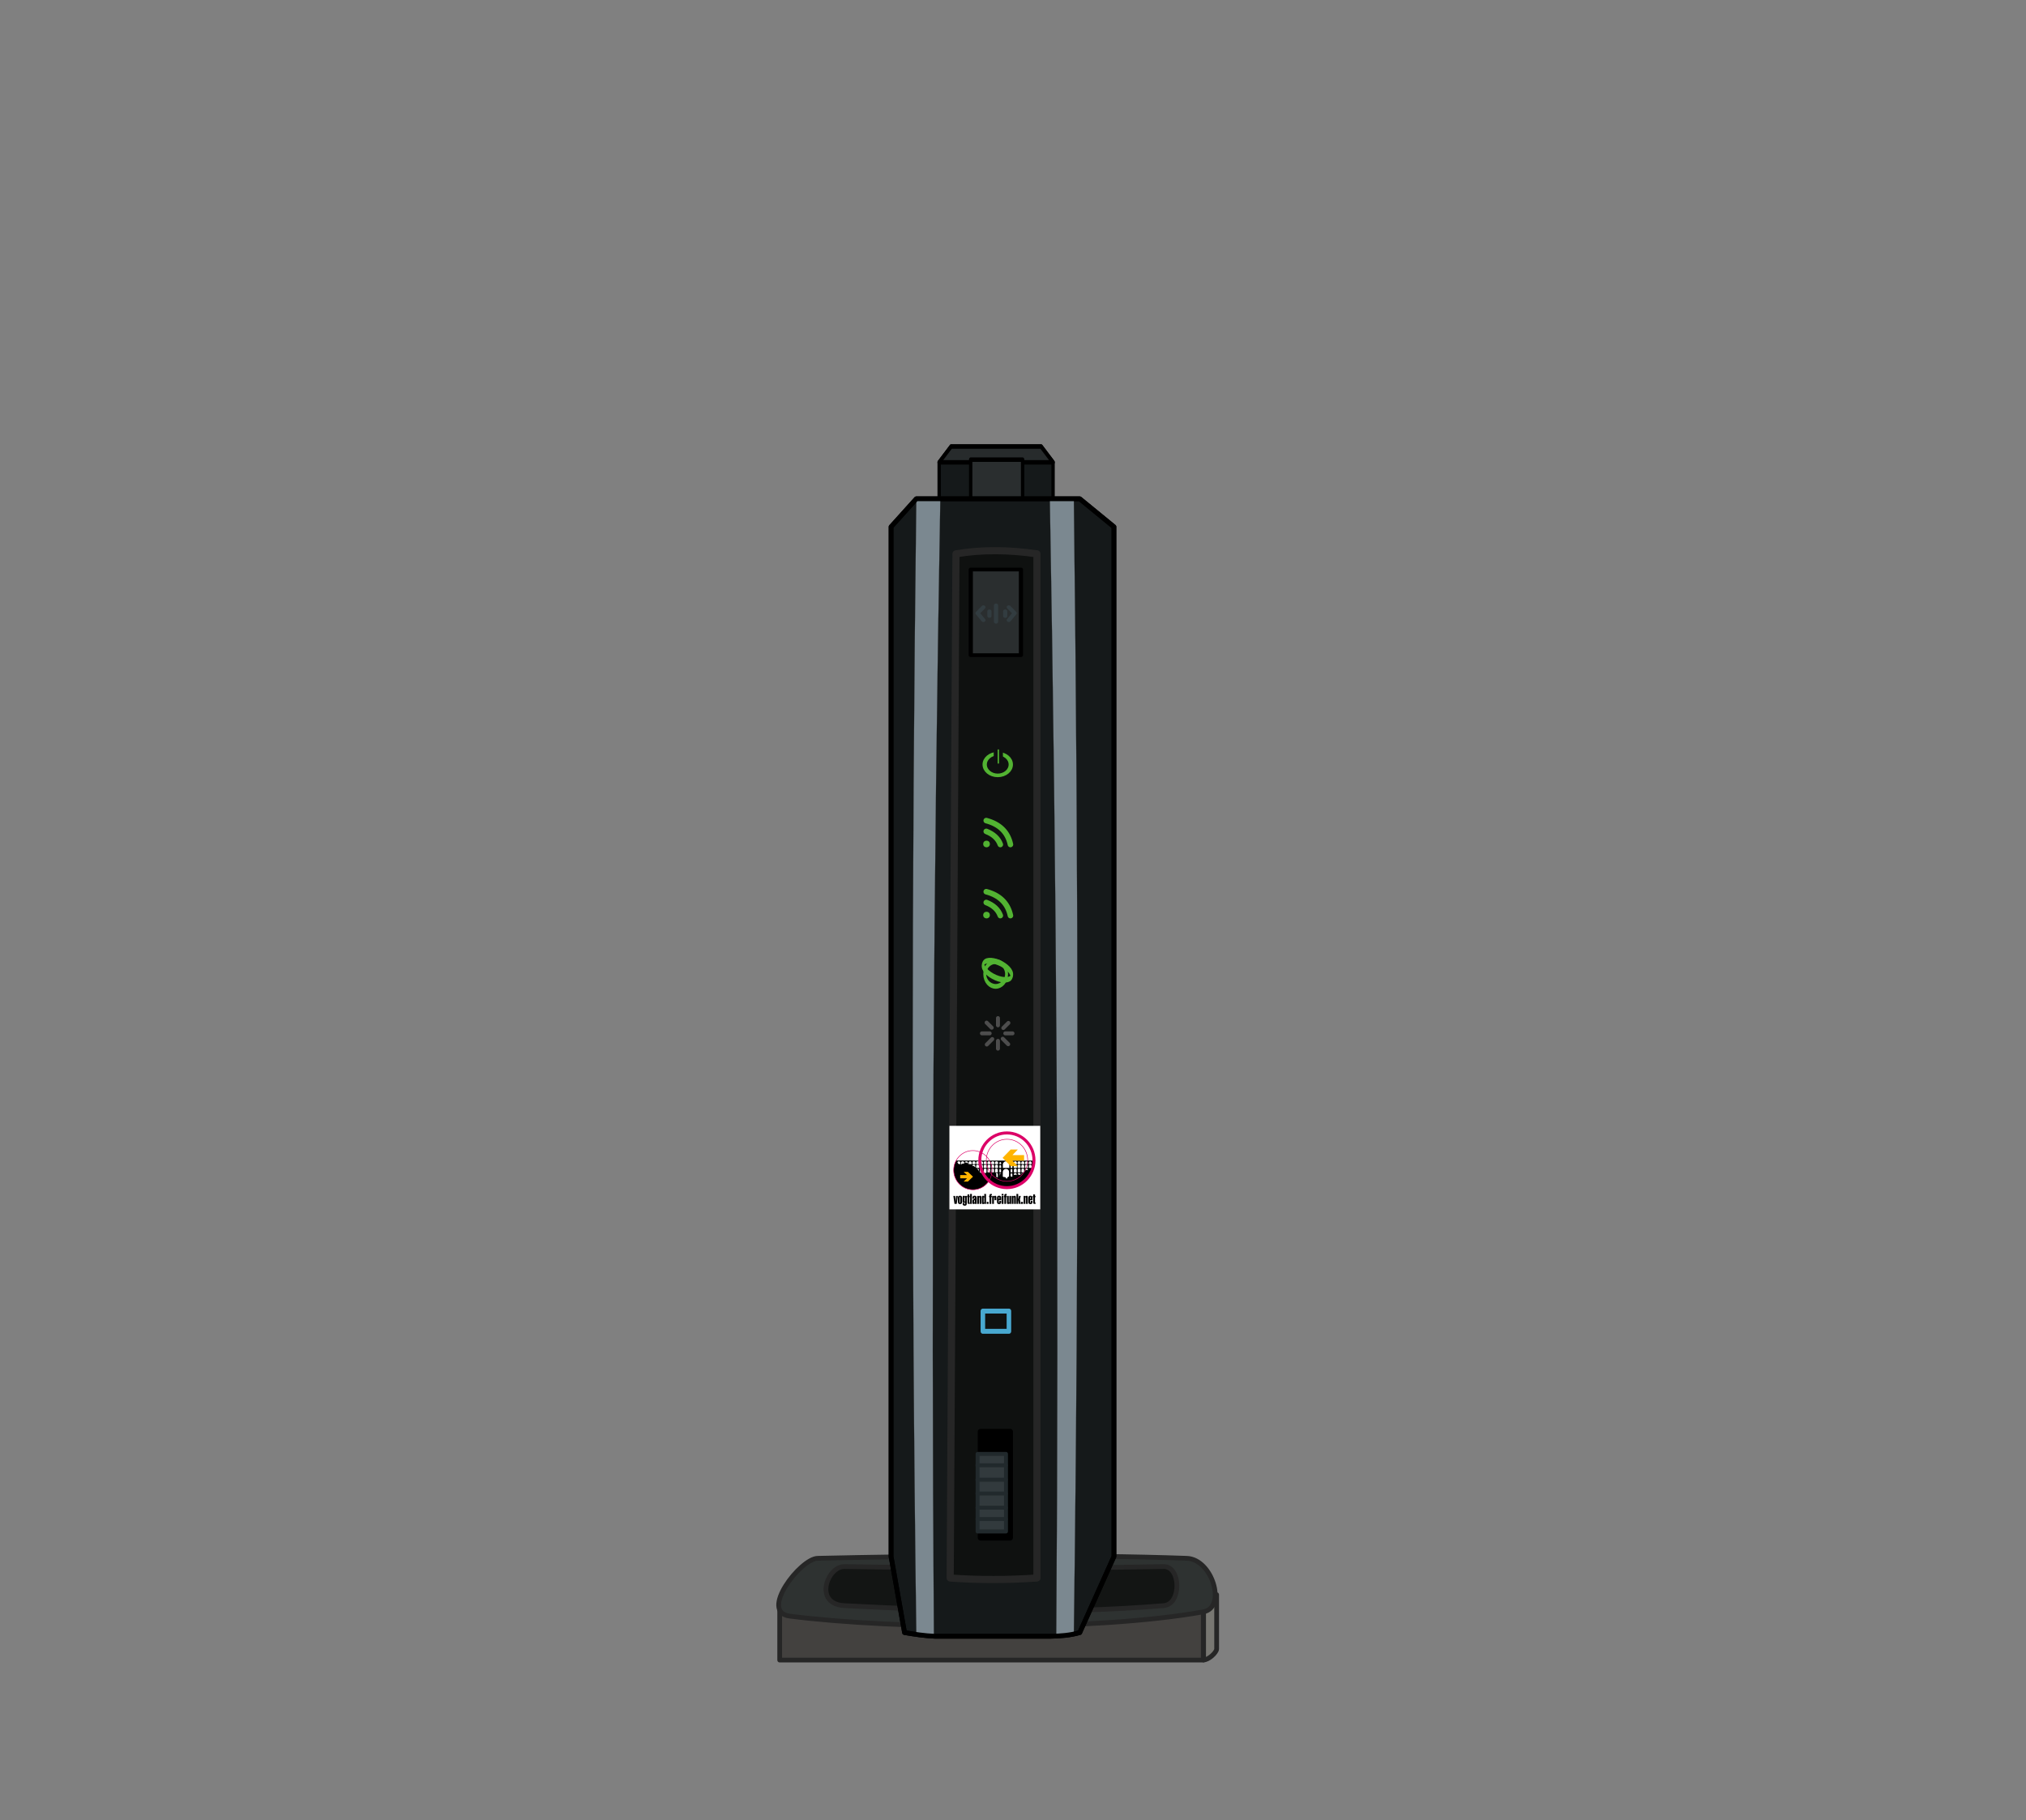 <?xml version="1.0" encoding="UTF-8" standalone="no"?>
<svg
   xmlns:dc="http://purl.org/dc/elements/1.1/"
   xmlns:cc="http://creativecommons.org/ns#"
   xmlns:rdf="http://www.w3.org/1999/02/22-rdf-syntax-ns#"
   xmlns:svg="http://www.w3.org/2000/svg"
   xmlns="http://www.w3.org/2000/svg"
   xmlns:sodipodi="http://sodipodi.sourceforge.net/DTD/sodipodi-0.dtd"
   xmlns:inkscape="http://www.inkscape.org/namespaces/inkscape"
   width="100%"
   height="100%"
   viewBox="0 0 1280 1150"
   version="1.1"
   xml:space="preserve"
   style="fill-rule:evenodd;clip-rule:evenodd;stroke-linecap:round;stroke-linejoin:round;stroke-miterlimit:1.414;"
   id="svg176"
   sodipodi:docname="-1071806864.svg"
   inkscape:version="0.92.2 (5c3e80d, 2017-08-06)"><rect x="0" y="0" width="1280" height="1150" fill="#808080" stroke="none"/><defs
     id="defs180" /><sodipodi:namedview
     pagecolor="#ffffff"
     bordercolor="#666666"
     borderopacity="1"
     objecttolerance="10"
     gridtolerance="10"
     guidetolerance="10"
     inkscape:pageopacity="0"
     inkscape:pageshadow="2"
     inkscape:window-width="2736"
     inkscape:window-height="1719"
     id="namedview178"
     showgrid="false"
     inkscape:zoom="1.5969344"
     inkscape:cx="755.62813"
     inkscape:cy="463.23957"
     inkscape:window-x="-13"
     inkscape:window-y="-13"
     inkscape:window-maximized="1"
     inkscape:current-layer="svg176" /><g
     id="Antenne"><g
       transform="matrix(0.766,0,0,1.015,144.38,-4.964)"
       id="g4"><path
         d="M586.126,321.596L586.126,292.714L595.972,282.869L670.223,282.869L680.068,292.714L680.068,321.596L586.126,321.596Z"
         style="fill:rgb(21,25,26);stroke-width:2.78px;stroke:black;"
         id="path2" /></g><g
       transform="matrix(0.766,0,0,1.015,144.38,-4.964)"
       id="g8"><path
         d="M680.068,292.714L586.126,292.714L595.972,282.869L670.223,282.869L680.068,292.714Z"
         style="fill:rgb(39,43,44);stroke-width:2.78px;stroke:black;"
         id="path6" /></g><g
       transform="matrix(0.762,0,0,1,146.035,0)"
       id="g12"><rect
         x="613.168"
         y="290.421"
         width="43.064"
         height="30.886"
         style="fill:rgb(42,46,47);stroke-width:2.81px;stroke:black;"
         id="rect10" /></g></g><g
     id="Sockel"
     transform="matrix(1,0,0,1,-106.069,0)"><path
       d="M598.671,1017.08L598.671,1048.9L866.289,1048.9L866.289,1018.41L598.671,1017.08Z"
       style="fill:rgb(67,65,63);stroke-width:3px;stroke:rgb(38,38,38);"
       id="path15" /><path
       d="M874.725,1007.58L874.725,1041.85C874.725,1044.11 869.636,1048.82 866.483,1048.82L866.483,1007.58L874.725,1007.58Z"
       style="fill:rgb(120,119,114);stroke-width:3px;stroke:rgb(38,38,38);"
       id="path17" /><path
       d="M622.613,984.605C689.801,983.039 788.592,982.161 855.868,984.605C872.08,985.194 881.12,1015.76 866.333,1018.42C798.069,1030.72 671.494,1029.61 605.047,1021.14C585.506,1018.65 611.772,984.857 622.613,984.605Z"
       style="fill:rgb(46,50,49);stroke-width:3px;stroke-linecap:butt;stroke:rgb(38,38,38);"
       id="path19" /><path
       d="M639.57,989.811C706.764,990.901 773.996,991.1 841.258,989.811C852.099,989.603 852.751,1013.57 841.258,1014.51C774.005,1020.02 706.794,1018 639.57,1014.51C619.898,1013.49 628.728,989.635 639.57,989.811Z"
       style="fill:rgb(19,21,20);stroke-width:3px;stroke-linecap:butt;stroke:rgb(38,38,38);"
       id="path21" /></g><g
     id="rumpf"
     transform="matrix(1,0,0,1,-106.069,0)"><path
       d="M669.036,332.857L684.986,315.168L788.249,315.168L809.84,332.857L809.84,983.467L788.249,1031.53C782.257,1033.28 775.97,1033.73 769.61,1033.87L696.917,1033.87C689.641,1033.52 684.318,1032.65 677.55,1031.53L669.036,983.467L669.036,332.857Z"
       style="fill:rgb(21,25,26);stroke-width:3px;stroke-linecap:butt;stroke:black;"
       id="path24" /><path
       d="M700.157,315.168L684.986,315.168C682.04,554.993 681.783,792.792 684.986,1032.44L696.096,1034.21C694.339,793.47 695.887,555.819 700.157,315.168Z"
       style="fill:rgb(123,136,144);stroke-width:0.1px;stroke-linecap:butt;stroke:rgb(49,49,49);"
       id="path26" /><g
       transform="matrix(-1,0,0,1,1469.49,0)"
       id="g30"><path
         d="M700.157,315.168L684.986,315.168C682.04,554.993 681.783,792.792 684.986,1032.44L696.096,1034.21C694.339,793.47 695.887,555.819 700.157,315.168Z"
         style="fill:rgb(123,136,144);stroke-width:0.1px;stroke-linecap:butt;stroke:rgb(49,49,49);"
         id="path28" /></g><path
       d="M669.036,332.857L684.986,315.168L788.249,315.168L809.84,332.857L809.84,983.467L788.249,1031.53C782.257,1033.28 775.97,1033.73 769.61,1033.87L696.917,1033.87C689.641,1033.52 684.318,1032.65 677.55,1031.53L669.036,983.467L669.036,332.857Z"
       style="fill:none;stroke-width:3px;stroke-linecap:butt;stroke:black;"
       id="path32" /><path
       d="M710.033,349.952C726.024,347.222 743.121,347.321 761.205,349.952L761.205,997.049C742.959,998.273 724.689,998.394 706.386,997.049L710.033,349.952"
       style="fill:rgb(15,17,16);stroke-width:4.5px;stroke:rgb(38,38,38);"
       id="path34" /></g><g
     id="anzeige-USB"
     transform="matrix(0.758,0,0,0.822,353.389,-309.459)"><g
       id="Inet"
       transform="matrix(-1.533,2.78627e-16,3.75768e-16,2.296,1493.9,-1153.87)"><g
         transform="matrix(1.219,-0.322,0.68,1.773,-757.464,-350.5)"
         id="g39"><ellipse
           cx="729.346"
           cy="889.27"
           rx="6.378"
           ry="1.404"
           style="fill:none;stroke-width:1.01px;stroke:rgb(82,179,50);"
           id="ellipse37" /></g><g
         transform="matrix(1.095,0,0,1.098,-70.618,8.197)"
         id="g43"><ellipse
           cx="737.796"
           cy="896.539"
           rx="5.426"
           ry="3.783"
           style="fill:none;stroke-width:1.45px;stroke:rgb(82,179,50);"
           id="ellipse41" /></g></g><g
       id="wifi"
       transform="matrix(-1.533,2.78627e-16,3.75768e-16,2.296,1493.9,-1153.11)"><g
         transform="matrix(-2.717,3.29653e-16,4.0965e-16,1.671,1697.94,4.107)"
         id="g48"><circle
           cx="351.751"
           cy="579.559"
           r="0.667"
           style="fill:rgb(82,179,50);"
           id="circle46" /></g><g
         transform="matrix(-0.861,1.04507e-16,1.29868e-16,0.53,1046.12,665.039)"
         id="g52"><path
           d="M352.76,572.241C357.179,573.963 360.225,576.671 361.655,580.539"
           style="fill:none;stroke-width:3.5px;stroke:rgb(82,179,50);"
           id="path50" /></g><g
         transform="matrix(-0.861,1.04507e-16,1.29868e-16,0.53,1046.12,665.039)"
         id="g56"><path
           d="M352.76,565.428C361.086,567.653 366.322,572.567 368.042,580.539"
           style="fill:none;stroke-width:3.5px;stroke:rgb(82,179,50);"
           id="path54" /></g></g><g
       id="wifi1"
       transform="matrix(-1.533,2.78627e-16,3.75768e-16,2.296,1493.9,-1207.76)"><g
         transform="matrix(-2.717,3.29653e-16,4.0965e-16,1.671,1697.94,4.107)"
         id="g61"><circle
           cx="351.751"
           cy="579.559"
           r="0.667"
           style="fill:rgb(82,179,50);"
           id="circle59" /></g><g
         transform="matrix(-0.861,1.04507e-16,1.29868e-16,0.53,1046.12,665.039)"
         id="g65"><path
           d="M352.76,572.241C357.179,573.963 360.225,576.671 361.655,580.539"
           style="fill:none;stroke-width:3.5px;stroke:rgb(82,179,50);"
           id="path63" /></g><g
         transform="matrix(-0.861,1.04507e-16,1.29868e-16,0.53,1046.12,665.039)"
         id="g69"><path
           d="M352.76,565.428C361.086,567.653 366.322,572.567 368.042,580.539"
           style="fill:none;stroke-width:3.5px;stroke:rgb(82,179,50);"
           id="path67" /></g></g><g
       id="g104"><g
         transform="matrix(2.97304e-16,0.967,-1.05,2.73944e-16,1048.12,560.662)"
         id="g74"><path
           d="M630.938,638.49L630.938,644.232"
           style="fill:none;stroke-width:3.14px;stroke:rgb(77,77,77);"
           id="path72" /></g><g
         transform="matrix(2.97304e-16,0.967,-1.05,2.73944e-16,1048.12,560.662)"
         id="g78"><path
           d="M630.938,662.773L630.938,656.606"
           style="fill:none;stroke-width:3.14px;stroke:rgb(77,77,77);"
           id="path76" /></g><g
         transform="matrix(1.05,-4.29457e-16,4.66079e-16,0.967,-296.907,541.618)"
         id="g82"><path
           d="M630.938,638.49L630.938,644.232"
           style="fill:none;stroke-width:3.14px;stroke:rgb(77,77,77);"
           id="path80" /></g><g
         transform="matrix(1.05,-4.29457e-16,4.66079e-16,0.967,-296.907,541.618)"
         id="g86"><path
           d="M630.938,662.773L630.938,656.606"
           style="fill:none;stroke-width:3.14px;stroke:rgb(77,77,77);"
           id="path84" /></g><g
         transform="matrix(0.742,0.684,-0.742,0.684,379.888,294.464)"
         id="g90"><path
           d="M630.938,638.49L630.938,644.232"
           style="fill:none;stroke-width:3.14px;stroke:rgb(77,77,77);"
           id="path88" /></g><g
         transform="matrix(0.742,0.684,-0.742,0.684,379.888,294.464)"
         id="g94"><path
           d="M630.938,662.773L630.938,656.606"
           style="fill:none;stroke-width:3.14px;stroke:rgb(77,77,77);"
           id="path92" /></g><g
         transform="matrix(0.742,-0.684,0.742,0.684,-585.806,1157.35)"
         id="g98"><path
           d="M630.938,638.49L630.938,644.232"
           style="fill:none;stroke-width:3.14px;stroke:rgb(77,77,77);"
           id="path96" /></g><g
         transform="matrix(0.742,-0.684,0.742,0.684,-585.806,1157.35)"
         id="g102"><path
           d="M630.938,662.773L630.938,656.606"
           style="fill:none;stroke-width:3.14px;stroke:rgb(77,77,77);"
           id="path100" /></g></g><g
       id="movieEngineLED"
       transform="matrix(1.32,0,0,1.316,-109.307,288.579)"><rect
         x="350.235"
         y="832.577"
         width="16.44"
         height="11.812"
         style="fill:none;stroke-width:2.88px;stroke:rgb(72,168,208);"
         id="rect106" /></g><g
       id="schalter"
       transform="matrix(1,0,0,1,0,-10.98)"><g
         transform="matrix(1.32,0,0,1.216,-109.307,376.404)"
         id="g111"><rect
           x="348.743"
           y="914.06"
           width="18.746"
           height="67.074"
           style="fill:black;stroke-width:3.5px;stroke:black;"
           id="rect109" /></g><g
         id="schalter1"
         transform="matrix(1,0,0,1,20.353,0.061)"><g
           transform="matrix(1.32,0,0,1.216,-127.688,377.333)"
           id="g115"><rect
             x="345.408"
             y="927.324"
             width="17.92"
             height="49.023"
             style="fill:rgb(50,58,61);stroke-width:2.5px;stroke:rgb(33,41,44);"
             id="rect113" /></g><g
           id="g137"><g
             transform="matrix(1.32,0,0,1.216,-127.859,374.853)"
             id="g119"><path
               d="M345.467,936.532L363.332,936.532"
               style="fill:none;stroke-width:2.5px;stroke:rgb(33,41,44);"
               id="path117" /></g><g
             transform="matrix(1.32,0,0,1.216,-127.859,385.971)"
             id="g123"><path
               d="M345.467,936.532L363.332,936.532"
               style="fill:none;stroke-width:2.5px;stroke:rgb(33,41,44);"
               id="path121" /></g><g
             transform="matrix(1.32,0,0,1.216,-127.859,396.572)"
             id="g127"><path
               d="M345.467,936.532L363.332,936.532"
               style="fill:none;stroke-width:2.5px;stroke:rgb(33,41,44);"
               id="path125" /></g><g
             transform="matrix(1.32,0,0,1.216,-127.859,407.452)"
             id="g131"><path
               d="M345.467,936.532L363.332,936.532"
               style="fill:none;stroke-width:2.5px;stroke:rgb(33,41,44);"
               id="path129" /></g><g
             transform="matrix(1.32,0,0,1.216,-127.859,416.199)"
             id="g135"><path
               d="M345.467,936.532L363.332,936.532"
               style="fill:none;stroke-width:2.5px;stroke:rgb(33,41,44);"
               id="path133" /></g></g></g></g><g
       id="power"
       transform="matrix(3.336,-1.18208e-15,9.23711e-16,2.56,-1187.37,-1542.5)"><g
         transform="matrix(0.742,0,0,0.742,119.215,252.802)"
         id="g143"><circle
           cx="466.635"
           cy="978.914"
           r="4.395"
           style="fill:none;stroke-width:1.45px;stroke:rgb(82,179,50);"
           id="circle141" /></g><g
         transform="matrix(1,9.86076e-32,9.86076e-32,1.215,-0.143,-210.642)"
         id="g147"><path
           d="M466.406,975.365C466.406,975.185 466.258,975.039 466.076,975.039L465.417,975.039C465.235,975.039 465.087,975.185 465.087,975.365L465.087,979.179C465.087,979.359 465.235,979.505 465.417,979.505L466.076,979.505C466.258,979.505 466.406,979.359 466.406,979.179L466.406,975.365Z"
           style="fill:rgb(82,179,50);stroke-width:0.98px;stroke:rgb(15,17,16);"
           id="path145" /></g></g><g
       id="Taster"
       transform="matrix(0.873,0,0,0.77,46.848,194.986)"><g
         transform="matrix(1.32,0,0,1.216,-109.307,376.404)"
         id="g152"><rect
           x="339.731"
           y="351.829"
           width="36.299"
           height="70.307"
           style="fill:rgb(42,46,47);stroke-width:3.04px;stroke:black;"
           id="rect150" /></g><g
         transform="matrix(1.32,0,0,1.216,-109.307,376.404)"
         id="g156"><path
           d="M358.006,381.263L358.006,394.73"
           style="fill:none;stroke-width:3.04px;stroke:rgb(50,60,64);"
           id="path154" /></g><g
         transform="matrix(1.32,0,0,1.216,-109.307,376.404)"
         id="g160"><path
           d="M348.862,382.749L344.646,387.64L348.862,393.423"
           style="fill:none;stroke-width:3.04px;stroke:rgb(50,60,64);"
           id="path158" /></g><g
         transform="matrix(-1.32,0,0,1.216,835.949,376.404)"
         id="g164"><path
           d="M348.862,382.749L344.646,387.64L348.862,393.423"
           style="fill:none;stroke-width:3.04px;stroke:rgb(50,60,64);"
           id="path162" /></g><g
         transform="matrix(1.32,0,0,1.216,-109.307,376.404)"
         id="g168"><path
           d="M364.645,386.141L364.645,390.035"
           style="fill:none;stroke-width:3.04px;stroke:rgb(50,60,64);"
           id="path166" /></g><g
         transform="matrix(1.32,0,0,1.216,-109.307,376.404)"
         id="g172"><path
           d="M353.224,386.159L353.224,389.926"
           style="fill:none;stroke-width:3.04px;stroke:rgb(50,60,64);"
           id="path170" /></g></g></g><rect
     id="rect100"
     width="57.373"
     height="52.769"
     x="599.836"
     y="711.354"
     style="clip-rule:evenodd;fill:#ffffff;fill-rule:evenodd;stroke-width:0.198;stroke-linecap:round;stroke-linejoin:round;stroke-miterlimit:1.414" /><g
     style="clip-rule:evenodd;fill-rule:evenodd;stroke-linecap:round;stroke-linejoin:round;stroke-miterlimit:1.414"
     transform="matrix(0.175,0,0,0.175,645.325,572.917)"
     id="g4207"><path
       inkscape:connector-curvature="0"
       style="fill:#000000"
       d="m -235.535,916.297 a 68.833,70.486 0 0 0 -8.918,34.615 68.833,70.486 0 0 0 4.384,24.347 69.305,70.368 0 0 0 0.743,2.064 68.833,70.486 0 0 0 1.273,2.937 69.305,70.368 0 0 0 1.974,4.164 68.833,70.486 0 0 0 0.176,0.355 c 0.006,-0.002 0.011,-0.006 0.017,-0.01 a 69.305,70.368 0 0 0 60.976,37.102 69.305,70.368 0 0 0 57.729,-31.628 99.429,99.429 0 0 0 65.504,24.904 99.429,99.429 0 0 0 74.586,-33.806 h -1.134 a 99.031,99.031 0 0 0 19.217,-29.606 100.092,100.092 0 0 0 0.915,-2.508 99.031,99.031 0 0 0 2.192,-6.178 100.092,100.092 0 0 0 0.963,-3.766 c -0.207,0.278 -0.416,0.546 -0.922,1.152 -0.2,0.225 -0.6,0.501 -0.938,0.614 -0.325,0.125 -0.901,0.351 -1.289,0.513 -0.388,0.163 -0.937,0.299 -1.225,0.299 h -0.513 v -3.664 c 0,-3.565 0.011,-3.666 0.299,-4.279 0.507,-1.088 1.645,-1.87 3.004,-2.217 h 0.639 v -0.125 c 0.777,-0.113 1.599,-0.101 2.412,0.093 h 0.002 c 0.079,0.018 0.152,0.044 0.228,0.066 a 100.092,100.092 0 0 0 0.361,-2.379 h -2.128 -0.874 v -9.911 c 0.667,-0.116 1.36,-0.118 2.049,0.043 0.709,0.163 1.362,0.485 1.937,0.916 a 100.092,100.092 0 0 0 0.189,-3.805 h -80.534 c -58.718,7e-5 -89.319,-0.008 -119.436,-0.017 a 100.092,100.092 0 0 0 2.215,18.277 c 0.118,-0.965 0.383,-1.251 1.003,-1.85 1.101,-1.076 2.554,-1.601 4.355,-1.576 0.613,0.013 1.364,0.087 1.677,0.162 0.825,0.238 1.901,0.839 2.414,1.364 0.25,0.25 0.561,0.764 0.698,1.127 0.25,0.625 0.262,0.91 0.262,4.775 v 4.129 h -5.252 -3.101 a 100.092,100.092 0 0 0 0.955,2.871 c 0.132,-0.005 0.272,-0.048 0.343,-0.108 0.144,-0.144 0.677,-0.225 1.293,-0.239 0.616,-0.014 1.317,0.039 1.798,0.164 0.888,0.225 1.576,0.576 2.151,1.077 0.4,0.363 0.536,0.549 0.961,1.362 0.125,0.25 0.176,1.904 0.201,7.532 l 0.021,5.902 a 100.092,100.092 0 0 0 0.934,1.526 h -4.146 a 105.08,105.08 0 0 1 -0.118,-0.206 h -1.981 v -0.978 c 0,-0.527 -0.05,-1.028 -0.1,-1.104 -0.188,-0.288 -0.877,-0.527 -2.093,-0.727 -0.69,-0.125 -1.492,-0.303 -1.781,-0.403 l -0.54,-0.201 0.012,-5.342 c 0.01,-4.695 0.012,-5.541 0.388,-6.222 a 105.08,105.08 0 0 1 -4.291,-18.582 l -4.524,-0.031 -5.645,-0.025 0.039,-3.174 0.037,-3.16 0.351,-0.727 c 0.627,-1.279 1.996,-2.371 3.463,-2.798 0.891,-0.263 3.035,-0.162 3.913,0.189 0.569,0.221 1.051,0.489 1.472,0.81 a 105.08,105.08 0 0 1 -0.141,-3.957 c -49.408,-0.019 -75.833,-0.055 -81.096,-0.137 z m 50.214,2.929 c 0.531,-0.016 1.071,0.041 1.605,0.179 1.944,0.502 3.337,1.756 3.876,3.475 0.188,0.64 0.226,1.178 0.226,3.562 v 2.809 h -5.52 -5.518 v -2.809 c 0,-2.383 0.038,-2.922 0.226,-3.562 0.673,-2.14 2.803,-3.585 5.105,-3.654 z m -26.751,0.004 c 0.332,0.015 0.665,0.056 0.999,0.125 1.731,0.364 3.199,1.48 3.901,2.96 0.401,0.853 0.4,0.852 0.438,3.185 l 0.05,2.333 -0.727,-0.237 c -1.48,-0.502 -3.575,-0.515 -5.005,-0.039 -1.041,0.351 -2.219,1.029 -3.021,1.744 l -0.752,0.677 -0.916,-0.262 -0.903,-0.264 0.037,-3.149 0.039,-3.135 0.401,-0.853 c 0.944,-1.986 3.137,-3.186 5.46,-3.085 z m -13.453,0.019 c 0.634,0.024 1.251,0.134 1.773,0.332 1.016,0.389 1.98,1.103 2.52,1.893 0.778,1.104 0.853,1.53 0.853,4.955 v 3.037 l -0.839,0.15 -0.853,0.162 -0.752,-0.438 c -1.518,-0.903 -3.413,-1.294 -5.169,-1.08 -0.514,0.075 -0.978,0.101 -1.003,0.064 -0.038,-0.025 0.013,-0.176 0.089,-0.326 0.1,-0.176 0.113,-0.553 0.05,-1.092 -0.113,-1.091 -0.728,-2.181 -1.418,-2.545 -0.59,-0.301 -0.954,-0.967 -0.841,-1.569 0.188,-1.003 1.343,-2.307 2.622,-2.96 0.807,-0.423 1.913,-0.622 2.969,-0.583 z m 54.144,0.011 c 0.757,0.038 1.512,0.151 1.951,0.32 1.166,0.452 2.059,1.128 2.636,2.018 0.276,0.439 0.563,1.004 0.614,1.243 0.063,0.251 0.114,1.794 0.114,3.425 v 2.985 h -5.582 -5.595 l 0.039,-3.174 0.037,-3.16 0.351,-0.727 c 0.652,-1.317 1.932,-2.359 3.475,-2.798 0.445,-0.132 1.205,-0.169 1.962,-0.131 z m -27.879,0.002 c 0.881,-0.028 1.999,0.093 2.601,0.318 1.518,0.577 2.721,1.744 3.236,3.149 0.238,0.64 0.262,1.003 0.262,3.336 0,2.408 -0.013,2.596 -0.201,2.408 -0.138,-0.138 -0.226,-0.514 -0.276,-1.104 l -0.062,-0.891 -0.666,-0.426 c -0.364,-0.238 -0.878,-0.489 -1.154,-0.552 -0.464,-0.125 -0.752,-0.313 -1.856,-1.204 -0.426,-0.339 -0.563,-0.375 -1.441,-0.388 -0.527,-0.013 -1.242,-0.113 -1.569,-0.226 -0.74,-0.238 -0.991,-0.252 -2.057,-0.139 -0.74,0.088 -0.866,0.15 -1.343,0.652 l -0.538,0.54 v -0.552 c 0,-0.79 0.425,-2.045 0.94,-2.747 0.715,-0.966 2.095,-1.832 3.349,-2.095 0.213,-0.044 0.48,-0.07 0.774,-0.079 z m 68.674,0.066 c 0.626,0.002 1.255,0.094 1.862,0.282 1.601,0.5 3.139,1.939 3.527,3.315 0.1,0.325 0.15,1.588 0.15,3.477 v 2.952 h -5.628 -5.628 v -3.002 c 0,-3.389 0.062,-3.713 0.963,-4.889 1.041,-1.36 2.877,-2.144 4.754,-2.134 z m 26.926,0.019 c 0.588,0 1.35,0.076 1.688,0.176 1.588,0.413 2.853,1.439 3.529,2.815 l 0.349,0.7 0.039,3.151 0.037,3.164 h -5.58 -5.564 v -3.002 c 0,-2.639 0.025,-3.075 0.237,-3.625 0.775,-2.039 2.851,-3.366 5.265,-3.378 z m 13.737,0.004 c 0.693,0.003 1.391,0.084 1.91,0.247 1.476,0.45 2.712,1.476 3.338,2.74 0.275,0.575 0.337,0.936 0.424,2.25 0.062,0.863 0.077,2.289 0.027,3.164 l -0.075,1.601 h -5.628 -5.614 l 0.035,-3.166 c 0.037,-3.152 0.038,-3.149 0.376,-3.849 0.625,-1.263 1.85,-2.278 3.326,-2.753 0.5,-0.156 1.189,-0.235 1.881,-0.233 z m 121.817,0.006 c 0.295,0.016 0.592,0.059 0.888,0.127 1.526,0.35 2.826,1.39 3.538,2.828 l 0.413,0.837 0.037,3.1 0.05,3.102 h -5.215 -5.215 l 0.05,-3.102 0.037,-3.1 0.413,-0.837 c 0.952,-1.926 2.94,-3.069 5.005,-2.956 z m -176.202,0.002 c 0.588,-0.013 1.35,0.064 1.688,0.164 1.563,0.413 2.851,1.427 3.513,2.765 l 0.363,0.749 0.039,3.153 0.037,3.164 h -5.578 -5.578 l 0.037,-3.164 0.039,-3.153 0.349,-0.724 c 0.913,-1.839 2.815,-2.941 5.092,-2.954 z m 88.936,0.002 c 0.929,-9.8e-4 1.859,0.062 2.466,0.187 3.352,0.688 6.48,3.063 7.968,6.052 0.188,0.375 0.411,0.726 0.486,0.776 0.075,0.05 0.1,0.1 0.05,0.1 -0.05,0 0.026,0.324 0.164,0.712 0.563,1.613 0.587,2.051 0.637,9.043 l 0.039,6.693 -11.732,0.037 -11.732,0.025 0.039,-6.967 c 0.05,-6.766 0.049,-7.004 0.324,-7.98 0.35,-1.238 1.114,-2.864 1.827,-3.865 1.601,-2.239 4.351,-4.052 7.015,-4.615 0.594,-0.131 1.522,-0.197 2.45,-0.199 z m 60.243,0.002 c 0.507,-0.002 1.014,0.053 1.47,0.172 1.551,0.4 3.038,1.663 3.589,3.039 0.263,0.663 0.289,0.925 0.326,3.739 l 0.037,3.041 H 4.901 -0.49 l 0.039,-3.041 c 0.037,-2.814 0.064,-3.076 0.326,-3.739 0.538,-1.351 2.037,-2.625 3.525,-3.025 0.457,-0.119 0.964,-0.182 1.47,-0.185 z m -27.451,0.002 c 0.293,-0.02 0.59,-0.019 0.886,0.004 0.338,0.026 0.674,0.08 1.007,0.166 1.751,0.463 3.063,1.487 3.751,2.925 l 0.388,0.826 0.039,3.027 0.037,3.041 h -5.701 -5.705 l 0.039,-3.041 0.037,-3.027 0.388,-0.826 c 0.852,-1.781 2.783,-2.952 4.837,-3.095 z m 40.405,0.014 c 0.273,-0.021 0.549,-0.021 0.826,0 0.316,0.024 0.633,0.075 0.947,0.156 1.551,0.413 2.878,1.499 3.54,2.9 0.338,0.713 0.339,0.765 0.376,3.816 l 0.05,3.102 h -5.342 -5.34 l 0.05,-3.102 c 0.037,-3.052 0.039,-3.103 0.376,-3.816 0.833,-1.772 2.604,-2.911 4.517,-3.056 z m -134.668,0.004 c 1.301,0.037 1.44,0.064 2.34,0.502 1.163,0.55 2.026,1.362 2.539,2.4 l 0.363,0.751 0.037,3.153 0.039,3.164 h -5.58 -5.578 l 0.039,-3.164 0.037,-3.153 0.351,-0.725 c 0.463,-0.926 1.325,-1.8 2.288,-2.3 1.063,-0.563 1.525,-0.665 3.126,-0.627 z m 107.784,0.01 c 0.878,-0.028 1.991,0.091 2.591,0.316 1.576,0.6 2.791,1.813 3.241,3.251 0.213,0.688 0.249,1.152 0.249,3.591 v 2.801 h -5.564 -5.566 v -2.801 c 0,-3.177 0.137,-3.891 0.938,-4.991 0.713,-0.963 2.089,-1.825 3.34,-2.088 0.213,-0.044 0.479,-0.07 0.772,-0.079 z m -67.391,2.587 c 0.466,-0.011 0.939,0.041 1.233,0.166 0.638,0.263 1.337,0.952 1.65,1.64 0.275,0.588 0.299,0.775 0.299,3.089 v 2.477 h -3.126 -3.128 v -2.352 c 0,-1.864 0.039,-2.49 0.214,-2.965 0.225,-0.675 0.975,-1.501 1.663,-1.839 0.269,-0.131 0.728,-0.205 1.194,-0.216 z m 40.669,0.276 c 0.53,0.029 1.074,0.167 1.461,0.392 0.313,0.188 0.713,0.524 0.901,0.762 0.588,0.775 0.663,1.201 0.675,3.652 v 2.29 h -3.139 -3.141 l 0.05,-2.477 c 0.037,-2.439 0.038,-2.477 0.388,-3.052 0.388,-0.663 0.989,-1.163 1.677,-1.426 0.178,-0.069 0.387,-0.112 0.61,-0.133 0.167,-0.016 0.342,-0.017 0.519,-0.007 z m -68.053,9.11 c 0.728,0.013 1.953,0.165 2.375,0.324 1.126,0.438 2.39,1.662 2.79,2.713 0.25,0.663 0.262,0.94 0.262,4.642 v 3.938 h -5.078 -5.065 l 0.037,-4.102 c 0.037,-4.065 0.038,-4.09 0.351,-4.715 0.563,-1.138 1.8,-2.15 3.126,-2.551 0.313,-0.087 0.624,-0.187 0.687,-0.212 0.084,-0.031 0.272,-0.041 0.515,-0.037 z m -54.356,0.023 c 0.71,0.011 1.434,0.086 1.879,0.218 1.405,0.439 2.497,1.354 3.037,2.558 0.226,0.502 0.251,0.854 0.251,4.642 v 4.113 h -5.205 -5.219 l 0.039,-4.239 0.037,-4.227 0.34,-0.577 c 0.602,-1.028 1.769,-1.907 3.048,-2.321 0.389,-0.125 1.084,-0.179 1.794,-0.168 z m -13.515,0.006 c 0.378,0.005 0.762,0.045 1.146,0.125 1.555,0.326 2.961,1.341 3.575,2.595 l 0.351,0.716 0.025,4.077 c 0.013,2.458 -0.012,3.976 -0.087,3.826 -0.063,-0.138 -0.114,-0.627 -0.114,-1.079 -0.013,-0.452 -0.099,-1.08 -0.212,-1.407 -0.163,-0.489 -0.302,-0.64 -0.841,-0.953 -0.364,-0.213 -0.915,-0.589 -1.254,-0.853 -2.835,-2.258 -3.399,-2.546 -5.18,-2.558 -0.615,0 -1.317,-0.075 -1.555,-0.176 -0.414,-0.151 -0.464,-0.138 -0.803,0.176 l -0.365,0.326 0.075,-0.739 c 0.23,-2.371 2.593,-4.108 5.238,-4.077 z m 54.914,0.039 c 0.261,-0.005 0.448,-9.8e-4 0.498,0.017 0.1,0.025 0.401,0.076 0.664,0.114 0.263,0.037 0.501,0.124 0.538,0.174 0.037,0.063 0.149,0.114 0.249,0.114 0.238,0 1.076,0.575 1.752,1.2 0.35,0.325 0.614,0.726 0.789,1.214 0.25,0.675 0.262,0.963 0.262,4.715 v 4.002 h -5.128 -5.128 v -4.038 -4.054 l 0.376,-0.737 c 0.45,-0.9 1.063,-1.515 2.126,-2.128 0.738,-0.425 0.924,-0.473 2.062,-0.548 0.344,-0.025 0.679,-0.04 0.94,-0.044 z m 121.442,0.048 c 0.45,-0.016 0.908,0.027 1.364,0.133 1.526,0.35 3.089,1.662 3.652,3.075 0.288,0.7 0.3,0.876 0.338,4.503 l 0.039,3.789 H 4.839 -0.364 l 0.039,-3.789 c 0.05,-4.453 0.087,-4.666 1.351,-6.004 0.994,-1.069 2.276,-1.658 3.625,-1.708 z m -13.239,0.01 c 0.536,-0.004 1.08,0.05 1.621,0.162 1.538,0.325 2.928,1.263 3.378,2.263 0.213,0.45 0.237,0.912 0.237,4.777 v 4.291 h -5.19 -5.192 v -4.291 c 0,-4.84 0.013,-4.877 0.976,-5.74 1.041,-0.938 2.562,-1.453 4.169,-1.462 z m -13.988,0.002 c 0.295,-0.02 0.592,-0.019 0.889,0.004 0.339,0.026 0.678,0.082 1.013,0.168 1.726,0.45 3.074,1.488 3.762,2.902 l 0.363,0.727 0.039,3.838 0.037,3.853 h -5.701 -5.705 l 0.039,-3.853 0.037,-3.838 0.363,-0.727 c 0.862,-1.772 2.803,-2.934 4.866,-3.073 z m 40.511,0.007 c 0.509,-0.016 1.032,0.02 1.551,0.114 1.501,0.275 2.965,1.252 3.515,2.34 0.2,0.413 0.225,0.901 0.262,4.74 l 0.037,4.289 h -5.14 -5.14 l 0.037,-4.289 c 0.037,-4.815 0.023,-4.729 1.011,-5.717 0.919,-0.901 2.339,-1.429 3.866,-1.478 z m -108.533,0.011 c 1.032,-0.035 2.366,0.093 2.948,0.318 1.101,0.425 2.089,1.31 2.614,2.323 l 0.448,0.864 0.039,3.978 0.037,3.988 h -5.327 -5.329 l 0.039,-3.976 0.037,-3.965 0.351,-0.664 c 0.663,-1.263 2.163,-2.549 3.251,-2.774 0.238,-0.05 0.549,-0.081 0.893,-0.093 z m -39.951,0.004 c 1.551,0.037 1.573,0.036 2.649,0.561 h 0.004 c 0.875,0.425 1.199,0.664 1.65,1.227 0.325,0.388 0.576,0.738 0.588,0.776 0,0.05 0.038,0.2 0.075,0.338 0.1,0.313 0.099,1.126 0.062,5.279 l -0.027,3.288 h -5.252 -5.254 v -4.164 c 0,-4.115 8.1e-4,-4.166 0.301,-4.779 0.488,-1.026 1.551,-1.875 2.927,-2.325 0.575,-0.188 1.013,-0.238 2.277,-0.201 z m 162.26,0.011 c 0.723,0.02 1.484,0.125 1.983,0.301 v 0.002 c 1.326,0.463 2.301,1.338 2.676,2.363 0.125,0.363 0.163,1.486 0.176,4.638 v 4.154 l -4.841,-0.025 -4.852,-0.039 v -4.314 -4.314 l 0.338,-0.588 c 0.575,-0.976 1.663,-1.714 3.039,-2.064 0.216,-0.053 0.486,-0.087 0.781,-0.104 0.222,-0.013 0.459,-0.015 0.7,-0.01 z m -108.064,1.15 c 0.451,0.014 0.916,0.15 1.399,0.413 0.688,0.375 1.348,1.226 1.561,1.989 0.075,0.263 0.125,2.04 0.125,4.179 v 3.728 h -3.126 -3.128 v -3.753 c 0,-4.315 0.064,-4.653 1.026,-5.591 0.68,-0.664 1.391,-0.987 2.142,-0.965 z m 40.306,0.208 c 0.689,-0.019 1.4,0.114 2.014,0.419 0.438,0.225 0.84,0.525 1.015,0.787 0.275,0.425 0.274,0.476 0.274,4.654 v 4.241 h -3.128 -3.128 v -4.229 c 0,-3.952 0.013,-4.24 0.251,-4.615 0.469,-0.774 1.554,-1.225 2.701,-1.256 z m -54.557,12.609 c 0.253,-0.015 0.511,-0.016 0.776,0 0.302,0.018 0.612,0.056 0.928,0.116 1.576,0.3 2.865,1.237 3.415,2.475 0.388,0.863 0.4,1.164 0.363,6.679 l -0.025,4.102 h -5.005 -5.016 l 0.039,-5.163 0.037,-5.155 0.338,-0.561 c 0.919,-1.523 2.383,-2.385 4.152,-2.493 z m -27.181,0.006 c 0.648,-0.034 1.326,0.016 2.005,0.16 1.038,0.225 1.964,0.687 2.564,1.275 0.888,0.888 0.863,0.764 0.826,6.654 l -0.025,5.277 h -4.941 -4.939 v -5.252 c 0,-5.053 0.011,-5.278 0.262,-5.804 0.628,-1.351 2.304,-2.209 4.248,-2.311 z m -13.778,0.025 c 0.96,-0.029 2.187,0.103 2.825,0.347 1.001,0.363 1.752,0.9 2.165,1.513 l 0.338,0.527 0.037,5.078 c 0.037,4.903 0.026,5.115 -0.224,5.79 -0.313,0.825 -1.026,1.538 -1.677,1.663 -0.388,0.062 -0.451,0.126 -0.451,0.426 0,0.663 -0.123,0.688 -3.838,0.725 l -3.415,0.05 v -6.666 c 0,-6.504 0.012,-6.681 0.262,-7.206 0.463,-0.951 1.801,-1.873 3.139,-2.161 0.228,-0.047 0.519,-0.077 0.839,-0.087 z m 28.026,0.007 c 0.681,0.015 1.35,0.114 1.852,0.301 1.063,0.413 1.927,1.139 2.352,1.989 l 0.363,0.725 0.039,5.155 0.037,5.163 h -4.829 -4.825 l 0.037,-5.163 0.039,-5.155 0.374,-0.675 c 0.225,-0.413 0.624,-0.876 0.999,-1.163 0.35,-0.263 0.701,-0.537 0.776,-0.6 0.485,-0.399 1.653,-0.603 2.788,-0.577 z m -55.562,0.064 c 0.226,-0.006 0.493,-0.004 0.806,0.006 1.016,0.025 1.305,0.076 1.945,0.39 0.903,0.426 1.906,1.405 2.308,2.221 0.151,0.339 0.339,0.602 0.401,0.602 0.063,0 0.114,1.616 0.114,3.849 0,2.346 -0.051,3.802 -0.114,3.739 -0.1,-0.113 -0.389,-1.757 -0.602,-3.488 -0.05,-0.401 -0.252,-0.664 -1.243,-1.642 -1.091,-1.091 -1.555,-1.769 -1.555,-2.271 0,-0.113 -0.162,-0.413 -0.363,-0.664 -0.213,-0.251 -0.415,-0.641 -0.465,-0.841 -0.05,-0.213 -0.287,-0.614 -0.538,-0.903 -0.426,-0.502 -0.49,-0.528 -1.117,-0.54 -0.477,0 -0.652,-0.05 -0.627,-0.15 0.066,-0.198 0.372,-0.289 1.05,-0.307 z m 177.16,0.023 c 0.598,-0.023 1.214,0.034 1.823,0.177 1.351,0.325 2.364,0.989 2.977,1.964 0.288,0.463 0.301,0.562 0.276,2.313 l -0.037,1.827 -0.426,-0.363 c -0.238,-0.188 -0.737,-0.489 -1.125,-0.664 -0.625,-0.263 -0.939,-0.299 -2.74,-0.349 l -2.039,-0.064 -0.488,0.338 c -0.263,0.188 -0.813,0.401 -1.239,0.477 -0.838,0.163 -0.861,0.187 -1.136,1.488 -0.275,1.388 -0.374,0.913 -0.374,-1.839 0,-2.627 0.011,-2.701 0.299,-3.164 0.807,-1.285 2.436,-2.072 4.229,-2.142 z m -40.563,0.017 c 0.264,-0.017 0.529,-0.017 0.789,0 0.347,0.022 0.688,0.076 1.013,0.16 0.4,0.1 0.951,0.299 1.239,0.45 0.788,0.4 1.787,1.413 2.113,2.151 0.3,0.638 0.3,0.714 0.338,5.555 l 0.037,4.914 h -5.14 -5.142 l 0.039,-4.914 c 0.037,-4.84 0.037,-4.917 0.338,-5.555 0.325,-0.738 1.327,-1.751 2.115,-2.151 0.682,-0.352 1.472,-0.558 2.263,-0.61 z m 13.465,0.014 c 0.852,-0.029 1.975,0.099 2.556,0.334 0.926,0.363 1.788,1.025 2.238,1.713 0.725,1.101 0.764,1.378 0.764,6.506 v 4.663 h -5.003 -5.016 l 0.039,-4.914 0.037,-4.903 0.338,-0.714 c 0.575,-1.226 1.853,-2.227 3.317,-2.603 0.194,-0.047 0.447,-0.073 0.731,-0.083 z m 14.275,0.004 c 0.672,0.033 1.346,0.143 1.802,0.318 1.401,0.538 2.327,1.376 2.614,2.402 0.075,0.238 0.125,2.551 0.125,5.452 v 5.04 h -4.818 -4.825 l 0.037,-5.288 c 0.037,-4.765 0.062,-5.317 0.262,-5.68 0.513,-0.938 1.612,-1.713 3,-2.101 0.457,-0.131 1.13,-0.176 1.802,-0.143 z m -62.145,1.102 c 0.439,-0.022 0.961,-0.016 1.711,0.015 2.214,0.087 2.701,0.224 4.752,1.237 2.576,1.288 4.615,3.879 5.466,6.93 0.275,0.976 0.276,1.102 0.276,10.558 0.01,3.994 -0.016,6.881 -0.054,8.433 a 10.937,7.789 0 0 0 -6.923,7.241 10.937,7.789 0 0 0 0.007,0.166 h -3.633 a 7.817,5.137 0 0 0 0.037,-0.496 7.817,5.137 0 0 0 -7.816,-5.138 7.817,5.137 0 0 0 -1.725,0.133 c -0.242,-0.102 -1.061,-0.709 -2.045,-1.522 l -0.413,-0.338 v -7.868 c 0,-4.327 0.051,-7.868 0.114,-7.868 0.05,0 0.136,-0.6 0.174,-1.351 0.075,-1.413 0.326,-2.463 0.976,-3.876 0.188,-0.425 0.364,-0.826 0.376,-0.876 0.025,-0.05 0.137,-0.201 0.262,-0.326 0.125,-0.138 0.224,-0.288 0.224,-0.338 0,-0.238 2.114,-2.489 2.327,-2.489 0.1,0 0.174,-0.063 0.174,-0.125 0,-0.075 0.137,-0.186 0.313,-0.249 0.163,-0.062 0.526,-0.263 0.801,-0.438 0.775,-0.475 2.24,-1.026 3.403,-1.264 0.419,-0.081 0.776,-0.131 1.216,-0.152 z m -19.786,0.181 c 0.471,-0.025 0.936,0.042 1.335,0.21 0.763,0.325 1.176,0.677 1.451,1.252 0.238,0.5 0.249,0.762 0.274,4.777 0,2.339 0.013,4.577 0,4.964 l -0.01,0.725 h -2.94 -2.94 v -4.941 c 0,-5.391 0.013,-5.489 0.714,-6.139 0.532,-0.508 1.332,-0.807 2.116,-0.849 z m 41.02,0.085 c 0.675,0.037 1.026,0.125 1.551,0.413 0.4,0.213 0.788,0.563 0.988,0.851 l 0.326,0.502 0.037,5.04 0.039,5.04 h -3.141 -3.128 v -4.901 c 0,-4.74 0.013,-4.917 0.262,-5.454 0.475,-0.976 1.665,-1.552 3.066,-1.489 z m -55.072,14.368 c 0.729,-0.035 1.561,0.016 2.205,0.166 1.513,0.363 2.65,1.115 3.151,2.103 0.275,0.525 0.263,0.049 0.251,8.179 l -0.011,4.414 h -1.526 l -1.54,-0.014 -0.751,-0.488 c -0.4,-0.275 -1.088,-0.624 -1.526,-0.774 -0.438,-0.163 -0.787,-0.324 -0.787,-0.374 0,-0.05 0.111,-0.312 0.249,-0.575 0.175,-0.325 0.263,-0.789 0.301,-1.414 0.025,-0.513 0.112,-1.377 0.187,-1.927 0.087,-0.563 0.125,-1.274 0.075,-1.625 -0.05,-0.35 -0.1,-1.152 -0.125,-1.802 -0.075,-1.814 -0.375,-2.764 -1.501,-4.665 -0.35,-0.6 -0.387,-0.737 -0.237,-0.862 0.231,-0.188 0.857,-0.307 1.586,-0.342 z m 68.134,0.139 c 0.286,-0.017 0.576,-0.017 0.866,0.004 0.332,0.024 0.665,0.072 0.994,0.149 1.538,0.363 2.787,1.336 3.112,2.412 0.1,0.313 0.15,1.464 0.15,3.102 v 2.616 l -0.262,-0.401 c -0.138,-0.225 -0.413,-0.487 -0.588,-0.575 -0.188,-0.1 -0.886,-0.488 -1.549,-0.876 -1.351,-0.8 -1.739,-0.863 -2.614,-0.463 -0.3,0.138 -0.65,0.251 -0.762,0.251 -0.125,0 -0.475,0.174 -0.776,0.399 -0.65,0.45 -1.564,0.588 -2.427,0.363 l -0.525,-0.15 v -1.889 c 0,-1.063 0.061,-2.088 0.149,-2.363 0.431,-1.446 2.233,-2.457 4.233,-2.578 z m 14.464,0.01 h 0.002 c 0.672,0.033 1.344,0.143 1.8,0.318 0.926,0.35 1.651,0.887 2.076,1.538 l 0.351,0.513 0.011,2.576 c 0.013,1.413 7.7e-4,2.452 -0.037,2.302 -0.1,-0.488 -0.351,-0.588 -1.077,-0.438 -1.051,0.213 -2.152,-0.175 -2.639,-0.913 -0.175,-0.275 -0.263,-0.301 -0.826,-0.226 -0.425,0.05 -0.787,0.013 -1.15,-0.125 -0.3,-0.113 -0.962,-0.225 -1.488,-0.237 -0.875,-0.037 -0.988,-0.013 -1.401,0.313 l -0.463,0.351 v -1.652 c 0,-1.426 0.037,-1.738 0.262,-2.188 0.438,-0.913 1.415,-1.614 2.778,-1.989 0.457,-0.131 1.126,-0.176 1.798,-0.143 z m 11.756,0.091 c 0.096,0.052 -0.034,0.259 -0.359,0.641 -0.5,0.588 -0.575,0.751 -0.625,1.389 -0.1,1.176 -1.001,2.175 -2.064,2.25 -0.35,0.025 -0.35,0.011 -0.388,-0.714 -0.075,-1.388 0.838,-2.613 2.439,-3.276 0.582,-0.238 0.902,-0.341 0.997,-0.289 z m -39.483,1.3 c 1.051,0 1.276,0.038 1.914,0.363 1.263,0.613 1.214,0.375 1.214,5.966 0,4.553 -0.013,4.866 -0.251,5.379 -0.109,0.237 -0.184,0.59 -0.218,0.895 a 10.937,7.789 0 0 0 -5.786,-2.041 v -3.558 c 0,-6.366 -0.062,-6.028 1.214,-6.641 0.638,-0.325 0.863,-0.363 1.914,-0.363 z m -40.497,0.077 c 0.875,0.013 1.338,0.076 1.713,0.251 0.288,0.125 0.513,0.3 0.513,0.388 0,0.238 -1.089,1.038 -1.677,1.225 -0.263,0.087 -0.7,0.124 -0.963,0.087 -0.438,-0.062 -0.525,-0.013 -1.15,0.588 l -0.689,0.637 -0.15,1.127 c -0.075,0.613 -0.187,2.189 -0.237,3.502 -0.075,1.601 -0.163,2.503 -0.276,2.753 -0.15,0.325 -0.175,-0.202 -0.212,-4.43 -0.025,-5.215 -0.037,-5.127 0.664,-5.589 0.625,-0.413 1.238,-0.551 2.464,-0.538 z"
       id="path4" /><path
       inkscape:connector-curvature="0"
       style="fill:#dc0067"
       d="m -175.411,879.425 c -38.781,0 -70.222,32.068 -70.222,71.577 0,39.509 31.441,71.575 70.222,71.575 38.781,0 70.224,-32.066 70.224,-71.575 0,-39.509 -31.443,-71.577 -70.224,-71.577 z m 0,1.98 c 37.69,0 68.244,31.138 68.244,69.597 0,38.459 -30.554,69.595 -68.244,69.595 -37.69,0 -68.242,-31.136 -68.242,-69.595 0,-38.459 30.552,-69.597 68.242,-69.597 z"
       id="path6-4" /><path
       inkscape:connector-curvature="0"
       style="fill:#dc0067"
       d="m -52.12,838.406 c -41.82,0 -75.728,34.497 -75.728,77.004 0,42.508 33.908,77.004 75.728,77.004 41.819,0 75.725,-34.496 75.725,-77.004 0,-42.507 -33.907,-77.004 -75.725,-77.004 z m 0,1.982 c 40.729,0 73.743,33.568 73.743,75.021 0,41.455 -33.014,75.021 -73.743,75.021 -40.73,0 -73.745,-33.566 -73.745,-75.021 0,-41.454 33.015,-75.021 73.745,-75.021 z"
       id="path8-7" /><path
       inkscape:connector-curvature="0"
       style="fill:#dc0067"
       d="m -52.441,811.294 c -56.938,0 -103.159,46.706 -103.159,104.116 0,57.41 46.221,104.116 103.159,104.116 56.938,0 103.159,-46.706 103.159,-104.116 0,-57.41 -46.221,-104.116 -103.159,-104.116 z m 0,10.761 c 51.065,0 92.397,41.704 92.397,93.355 0,51.651 -41.332,93.355 -92.397,93.355 -51.065,0 -92.397,-41.704 -92.397,-93.355 0,-51.651 41.332,-93.355 92.397,-93.355 z"
       id="path10" /><path
       inkscape:connector-curvature="0"
       style="fill:#ffb400"
       d="m -193.326,957.113 h -15.434 l 12.346,11.703 h -24.694 v 11.703 h 24.694 l -12.346,11.703 h 15.434 l 18.52,-17.555 z"
       id="path12-9" /><path
       inkscape:connector-curvature="0"
       style="fill:#ffb400"
       d="m -13.014,936.69 -19.368,-20.045 H 9.583 V 896.601 H -32.382 l 19.368,-20.045 h -25.824 l -29.052,30.067 29.052,30.067 z"
       id="path14" /><path
       inkscape:connector-curvature="0"
       style="fill:#000000"
       d="m -241.623,1072.89 -4.15,-28.809 h 6.396 l 1.392,14.258 q 0.171,1.611 0.269,3.54 0.098,1.904 0.146,4.101 h 0.195 q 0.049,-2.368 0.171,-4.541 0.146,-2.197 0.317,-4.028 l 1.294,-13.33 h 6.006 l -4.15,28.809 z"
       id="path16" /><path
       inkscape:connector-curvature="0"
       style="fill:#000000"
       d="m -222.799,1049.648 v 17.432 q 0,0.952 0.269,1.367 0.269,0.391 0.879,0.391 0.61,0 0.879,-0.391 0.269,-0.415 0.269,-1.367 v -17.432 q 0,-0.928 -0.293,-1.343 -0.269,-0.415 -0.903,-0.415 -0.586,0 -0.854,0.391 -0.244,0.391 -0.244,1.367 z m -6.396,1.953 q 0,-4.468 1.733,-6.323 1.758,-1.88 5.762,-1.88 4.004,0 5.737,1.88 1.758,1.855 1.758,6.323 v 13.794 q 0,4.443 -1.758,6.323 -1.733,1.88 -5.737,1.88 -4.004,0 -5.762,-1.88 -1.733,-1.88 -1.733,-6.323 z"
       id="path18" /><path
       inkscape:connector-curvature="0"
       style="fill:#000000"
       d="m -205.954,1062.831 q 0,1.001 0.244,1.392 0.269,0.366 0.903,0.366 0.586,0 0.855,-0.415 0.293,-0.439 0.293,-1.343 v -12.5 q 0,-0.879 -0.293,-1.27 -0.269,-0.415 -0.855,-0.415 -0.635,0 -0.903,0.366 -0.244,0.342 -0.244,1.318 z m 2.295,3.711 h -0.098 q -0.684,1.611 -1.807,2.417 -1.099,0.781 -2.686,0.781 -2.1,0 -3.076,-1.147 -0.977,-1.172 -0.977,-3.711 v -16.846 q 0,-2.173 1.05,-3.32 1.05,-1.172 3.052,-1.172 1.514,0 2.612,0.708 1.099,0.708 1.929,2.246 h 0.146 v -2.417 h 6.201 v 27.1 q 0,4.517 -1.733,6.348 -1.733,1.855 -5.762,1.855 -3.564,0 -5.542,-1.733 -1.953,-1.709 -1.953,-4.81 v -2.197 h 6.348 v 2.246 q 0,0.952 0.269,1.343 0.269,0.415 0.879,0.415 0.61,0 0.879,-0.415 0.269,-0.415 0.269,-1.343 v -6.348 z"
       id="path20-1" /><path
       inkscape:connector-curvature="0"
       style="fill:#000000"
       d="m -196.213,1048.696 v -4.614 h 1.611 v -5.347 h 6.396 v 5.347 h 1.855 v 4.614 h -1.855 v 17.505 q 0,1.343 0.317,1.709 0.342,0.342 1.318,0.342 h 0.22 v 4.639 h -4.004 q -2.319,0 -3.296,-1.05 -0.952,-1.074 -0.952,-4.004 v -19.141 z"
       id="path22" /><path
       inkscape:connector-curvature="0"
       style="fill:#000000"
       d="m -185.251,1072.89 v -36.011 h 6.348 v 36.011 z"
       id="path24-3" /><path
       inkscape:connector-curvature="0"
       style="fill:#000000"
       d="m -168.161,1066.396 v -7.642 q -0.146,0.098 -0.391,0.293 -1.904,1.465 -1.904,2.588 v 4.761 q 0,0.977 0.244,1.343 0.269,0.342 0.903,0.342 0.586,0 0.854,-0.391 0.293,-0.415 0.293,-1.294 z m -8.691,-16.406 q 0,-3.271 1.88,-4.932 1.904,-1.66 5.615,-1.66 4.053,0 5.762,1.855 1.733,1.831 1.733,6.348 v 17.529 q 0,1.147 0.098,2.051 0.122,0.879 0.366,1.709 h -6.445 q -0.122,-0.513 -0.195,-1.025 -0.073,-0.537 -0.073,-0.977 v -0.44 h -0.098 q -0.684,1.416 -1.855,2.173 -1.147,0.757 -2.686,0.757 -2.026,0 -3.076,-1.221 -1.025,-1.221 -1.025,-3.613 v -6.104 q 0,-2.271 0.806,-3.687 0.83,-1.44 2.637,-2.417 0.586,-0.317 1.66,-0.855 3.589,-1.831 3.589,-3.491 v -2.051 q 0,-0.928 -0.293,-1.343 -0.269,-0.415 -0.903,-0.415 -0.586,0 -0.855,0.415 -0.244,0.415 -0.244,1.343 v 4.199 h -6.396 v -4.15 z"
       id="path26-5" /><path
       inkscape:connector-curvature="0"
       style="fill:#000000"
       d="m -159.762,1072.89 v -28.809 h 6.25 v 2.417 h 0.098 q 0.806,-1.514 1.929,-2.222 1.123,-0.732 2.612,-0.732 2.075,0 3.101,1.245 1.05,1.221 1.05,3.662 v 24.438 h -6.396 v -22.339 q 0,-1.001 -0.269,-1.343 -0.244,-0.366 -0.879,-0.366 -0.586,0 -0.879,0.415 -0.269,0.415 -0.269,1.294 v 22.339 h -6.348 z"
       id="path28-3" /><path
       inkscape:connector-curvature="0"
       style="fill:#000000"
       d="m -127.78,1072.89 h -6.25 v -2.49 h -0.098 q -0.635,1.587 -1.782,2.393 -1.123,0.806 -2.759,0.806 -2.075,0 -3.101,-1.196 -1.001,-1.221 -1.001,-3.662 v -20.288 q 0,-2.466 1.025,-3.687 1.025,-1.221 3.076,-1.221 1.514,0 2.612,0.732 1.099,0.733 1.831,2.222 h 0.098 v -9.619 h 6.348 v 36.011 z m -8.643,-6.299 q 0,1.001 0.244,1.392 0.269,0.366 0.903,0.366 0.586,0 0.854,-0.439 0.293,-0.44 0.293,-1.318 v -16.04 q 0,-0.879 -0.293,-1.294 -0.269,-0.415 -0.854,-0.415 -0.635,0 -0.903,0.366 -0.244,0.342 -0.244,1.343 z"
       id="path30" /><path
       inkscape:connector-curvature="0"
       style="fill:#000000"
       d="m -125.29,1072.89 v -7.349 h 6.616 v 7.349 z"
       id="path32-2" /><path
       inkscape:connector-curvature="0"
       style="fill:#000000"
       d="m -115.207,1072.89 v -24.243 h -1.562 v -4.566 h 1.562 v -2.734 q 0,-2.1 1.27,-3.272 1.27,-1.196 3.54,-1.196 h 3.589 v 4.517 q -1.123,0 -1.587,0.269 -0.464,0.244 -0.464,0.879 v 1.538 h 2.051 v 4.566 h -2.051 v 24.243 z"
       id="path34-9" /><path
       inkscape:connector-curvature="0"
       style="fill:#000000"
       d="m -105.661,1072.89 v -28.809 h 6.25 v 2.417 h 0.098 q 0.806,-1.514 1.929,-2.222 1.123,-0.732 2.612,-0.732 2.075,0 3.101,1.245 1.05,1.221 1.05,3.662 v 11.133 h -6.396 v -9.033 q 0,-1.001 -0.269,-1.343 -0.244,-0.366 -0.879,-0.366 -0.586,0 -0.879,0.415 -0.269,0.415 -0.269,1.294 v 22.339 h -6.348 z"
       id="path36" /><path
       inkscape:connector-curvature="0"
       style="fill:#000000"
       d="m -81.833,1049.648 v 5.444 h 2.295 v -5.444 q 0,-0.952 -0.269,-1.343 -0.269,-0.415 -0.879,-0.415 -0.61,0 -0.879,0.415 -0.269,0.391 -0.269,1.343 z m 0,17.432 q 0,0.952 0.269,1.367 0.269,0.391 0.879,0.391 0.61,0 0.879,-0.391 0.269,-0.415 0.269,-1.367 v -5.396 h 6.348 v 5.347 q 0,3.125 -1.978,4.858 -1.953,1.709 -5.518,1.709 -4.028,0 -5.762,-1.855 -1.733,-1.855 -1.733,-6.348 v -13.794 q 0,-4.541 1.709,-6.372 1.709,-1.831 5.737,-1.831 3.54,0 5.542,1.66 2.002,1.636 2.002,4.541 v 9.79 h -8.643 z"
       id="path38" /><path
       inkscape:connector-curvature="0"
       style="fill:#000000"
       d="m -71.188,1072.89 v -28.809 h 6.348 v 28.809 z m 0,-30.542 v -5.469 h 6.348 v 5.469 z"
       id="path40" /><path
       inkscape:connector-curvature="0"
       style="fill:#000000"
       d="m -61.691,1072.89 v -24.243 h -1.562 v -4.566 h 1.562 v -2.734 q 0,-2.1 1.27,-3.272 1.27,-1.196 3.54,-1.196 h 3.589 v 4.517 q -1.123,0 -1.587,0.269 -0.464,0.244 -0.464,0.879 v 1.538 h 2.051 v 4.566 h -2.051 v 24.243 z"
       id="path42" /><path
       inkscape:connector-curvature="0"
       style="fill:#000000"
       d="m -37.106,1044.081 v 28.809 h -6.25 v -2.393 h -0.146 q -0.806,1.489 -1.904,2.197 -1.074,0.684 -2.588,0.684 -2.075,0 -3.125,-1.196 -1.025,-1.221 -1.025,-3.638 v -24.463 h 6.348 v 22.363 q 0,0.952 0.269,1.318 0.293,0.366 0.928,0.366 0.586,0 0.83,-0.391 0.269,-0.391 0.269,-1.294 v -22.363 z"
       id="path44" /><path
       inkscape:connector-curvature="0"
       style="fill:#000000"
       d="m -35.055,1072.89 v -28.809 h 6.25 v 2.417 h 0.098 q 0.806,-1.514 1.929,-2.222 1.123,-0.732 2.612,-0.732 2.075,0 3.101,1.245 1.05,1.221 1.05,3.662 v 24.438 h -6.396 v -22.339 q 0,-1.001 -0.269,-1.343 -0.244,-0.366 -0.879,-0.366 -0.586,0 -0.879,0.415 -0.269,0.415 -0.269,1.294 v 22.339 h -6.348 z"
       id="path46" /><path
       inkscape:connector-curvature="0"
       style="fill:#000000"
       d="m -17.965,1072.89 v -36.011 h 6.348 v 19.751 h 0.098 l 2.71,-12.549 h 6.494 l -3.149,12.451 3.149,16.357 h -6.689 l -2.515,-15.088 h -0.098 v 15.088 z"
       id="path48" /><path
       inkscape:connector-curvature="0"
       style="fill:#000000"
       d="m -1.071,1072.89 v -7.349 h 6.616 v 7.349 z"
       id="path50-4" /><path
       inkscape:connector-curvature="0"
       style="fill:#000000"
       d="m 8.011,1072.89 v -28.809 h 6.25 v 2.417 h 0.098 q 0.806,-1.514 1.929,-2.222 1.123,-0.732 2.612,-0.732 2.075,0 3.101,1.245 1.05,1.221 1.05,3.662 v 24.438 h -6.396 v -22.339 q 0,-1.001 -0.269,-1.343 -0.244,-0.366 -0.879,-0.366 -0.586,0 -0.879,0.415 -0.269,0.415 -0.269,1.294 v 22.339 H 8.011 Z"
       id="path52" /><path
       inkscape:connector-curvature="0"
       style="fill:#000000"
       d="m 31.351,1049.648 v 5.444 h 2.295 v -5.444 q 0,-0.952 -0.269,-1.343 -0.269,-0.415 -0.879,-0.415 -0.61,0 -0.879,0.415 -0.269,0.391 -0.269,1.343 z m 0,17.432 q 0,0.952 0.269,1.367 0.269,0.391 0.879,0.391 0.61,0 0.879,-0.391 0.269,-0.415 0.269,-1.367 v -5.396 h 6.348 v 5.347 q 0,3.125 -1.978,4.858 -1.953,1.709 -5.518,1.709 -4.028,0 -5.762,-1.855 -1.733,-1.855 -1.733,-6.348 v -13.794 q 0,-4.541 1.709,-6.372 1.709,-1.831 5.737,-1.831 3.54,0 5.542,1.66 2.002,1.636 2.002,4.541 v 9.79 h -8.643 z"
       id="path54-8" /><path
       inkscape:connector-curvature="0"
       style="fill:#000000"
       d="m 40.995,1048.696 v -4.614 h 1.611 v -5.347 h 6.396 v 5.347 h 1.855 v 4.614 h -1.855 v 17.505 q 0,1.343 0.317,1.709 0.342,0.342 1.318,0.342 h 0.22 v 4.639 h -4.004 q -2.319,0 -3.296,-1.05 -0.952,-1.074 -0.952,-4.004 v -19.141 z"
       id="path56" /></g></svg>